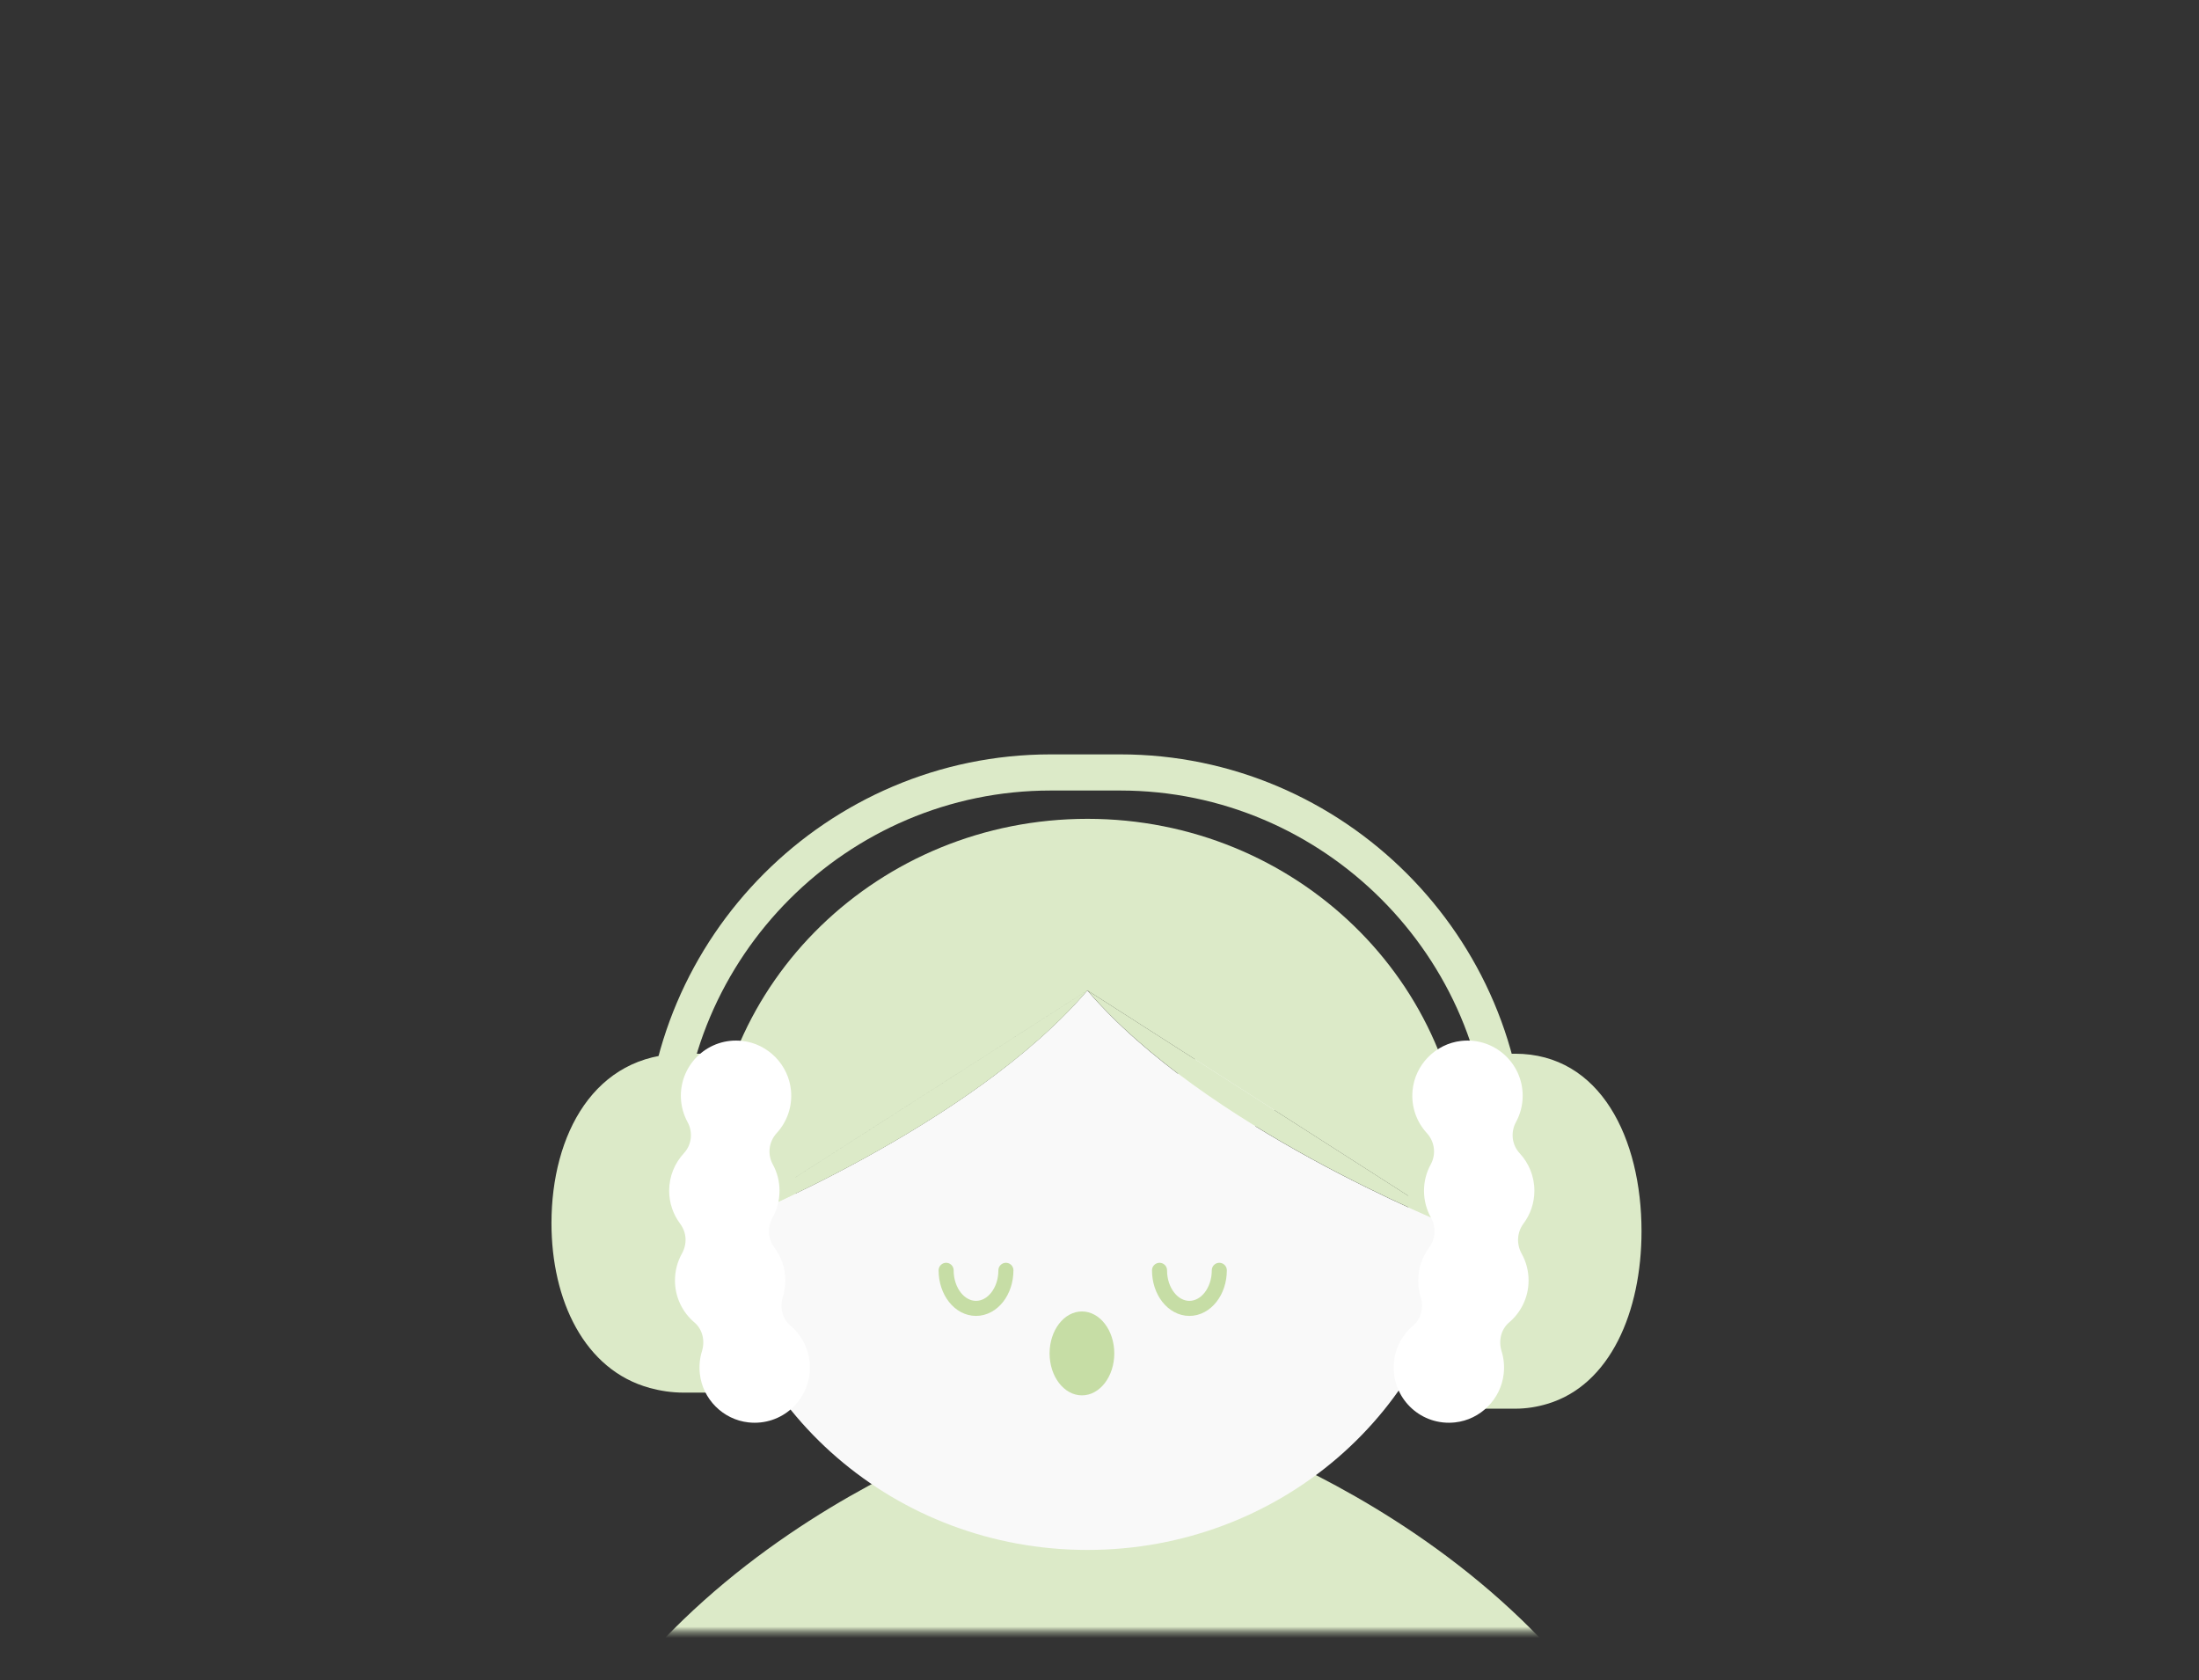 <svg xmlns="http://www.w3.org/2000/svg" width="390" height="298" viewBox="0 0 390 298" fill="none">
<rect x="0" y="0" width="390" height="298" fill="#333333" stroke="none"/>
<mask id="mask0_1727_7148" style="mask-type:alpha" maskUnits="userSpaceOnUse" x="0" y="0" width="390" height="290">
<rect width="390" height="289.39" fill="#F0FBE4"/>
</mask>
<g mask="url(#mask0_1727_7148)">
<path d="M117.59 215.515V205.739C117.59 167.932 148.522 137 186.329 137H198.687C236.494 137 267.426 167.932 267.426 205.739V215.515" stroke="#DCEAC8" stroke-width="6.411" stroke-miterlimit="10"/>
<path d="M213.424 253.091L216.347 260.111H174.696L177.619 253.091C177.619 253.091 105.797 275.291 90.698 339.221C89.508 344.255 88.979 348.925 89.001 353.262C116.582 364.953 151.365 371.93 189.172 371.93C232.897 371.93 272.576 362.596 301.745 347.431C301.477 344.806 301.02 342.079 300.346 339.229C285.246 275.298 213.424 253.098 213.424 253.098V253.091Z" fill="#DCEAC8"/>
<path d="M136.736 186.883H121.252C105.369 186.883 97.805 201.294 97.805 216.937C97.805 230.565 103.614 243.003 115.269 246.172C117.118 246.672 119.091 246.991 121.259 246.991H136.743C139.115 246.991 141.037 245.07 141.037 242.698V191.176C141.037 188.805 139.115 186.883 136.743 186.883H136.736Z" fill="#DCEAC8"/>
<path d="M253.88 186.883H268.69C283.891 186.883 291.129 201.975 291.129 218.366C291.129 232.639 285.574 245.672 274.419 248.986C272.65 249.515 270.764 249.842 268.69 249.842H266.202H253.88C251.61 249.842 249.775 247.833 249.775 245.345V191.379C249.775 188.892 251.61 186.883 253.88 186.883Z" fill="#DCEAC8"/>
<path d="M224.508 188.681C228.229 190.712 228.229 196.057 224.508 198.088C223.609 198.581 222.869 199.321 222.376 200.22C220.345 203.941 215 203.941 212.97 200.22C212.476 199.321 211.737 198.581 210.837 198.088C207.117 196.057 207.117 190.712 210.837 188.681C211.737 188.188 212.476 187.448 212.97 186.549C215 182.829 220.345 182.829 222.376 186.549C222.869 187.448 223.609 188.188 224.508 188.681Z" fill="white"/>
<path d="M192.849 175.656C192.849 175.656 192.849 175.656 192.856 175.648H192.842L192.849 175.656Z" fill="#F9F9F9"/>
<path d="M192.834 175.648C192.834 175.648 192.841 175.656 192.848 175.663L192.834 175.648Z" fill="#F9F9F9"/>
<path d="M192.848 175.656V175.663L192.854 175.656H192.848Z" fill="#F9F9F9"/>
<path d="M192.849 175.663C172.179 199.799 129.955 216.814 126.539 218.163C130.651 250.139 158.769 274.892 192.863 274.892C226.957 274.892 255.061 250.146 259.18 218.177C255.945 216.901 213.562 199.865 192.849 175.67V175.663Z" fill="#F9F9F9"/>
<path d="M178.402 225.299C178.402 229.027 176.03 232.051 173.1 232.051C170.17 232.051 167.799 229.027 167.799 225.299" stroke="#C6DDA5" stroke-width="2.669" stroke-linecap="round" stroke-linejoin="round"/>
<path d="M216.248 225.299C216.248 229.027 213.876 232.051 210.946 232.051C208.016 232.051 205.645 229.027 205.645 225.299" stroke="#C6DDA5" stroke-width="2.669" stroke-linecap="round" stroke-linejoin="round"/>
<path fill-rule="evenodd" clip-rule="evenodd" d="M192.848 175.649H192.834H192.826L192.841 175.663L126.531 218.112C126.198 215.472 126.002 212.789 126.002 210.062C126.002 174.249 155.933 145.225 192.863 145.225C229.792 145.225 259.723 174.256 259.723 210.062C259.723 212.796 259.528 215.48 259.187 218.127L192.863 175.663V175.649H192.848ZM126.539 218.112L192.848 175.663L192.856 175.671C172.186 199.814 129.962 216.821 126.546 218.17C126.539 218.148 126.539 218.112 126.539 218.112Z" fill="#DCEAC8"/>
<path d="M192.855 175.656C213.575 199.85 255.952 216.886 259.186 218.163C259.186 218.148 259.186 218.126 259.186 218.112L192.848 175.648L192.855 175.656Z" fill="#DCEAC8"/>
<path d="M191.885 247.477C195.053 247.477 197.622 244.145 197.622 240.036C197.622 235.926 195.053 232.595 191.885 232.595C188.717 232.595 186.148 235.926 186.148 240.036C186.148 244.145 188.717 247.477 191.885 247.477Z" fill="#C6DDA5"/>
<path d="M140.181 235.104C138.731 233.871 138.274 231.848 138.84 230.035C139.13 229.114 139.282 228.128 139.282 227.105C139.282 224.922 138.564 222.906 137.353 221.281C136.142 219.657 136.076 217.648 137.027 215.943C137.81 214.536 138.252 212.919 138.252 211.193C138.252 209.467 137.817 207.908 137.063 206.522C136.069 204.709 136.352 202.483 137.752 200.96C139.55 199.002 140.558 196.318 140.283 193.395C139.855 188.841 136.207 185.12 131.652 184.613C125.749 183.96 120.752 188.565 120.752 194.338C120.752 196.028 121.187 197.624 121.941 199.009C122.928 200.807 122.681 203.034 121.289 204.535C119.671 206.283 118.678 208.618 118.678 211.186C118.678 213.369 119.396 215.385 120.607 217.009C121.818 218.634 121.883 220.643 120.933 222.347C120.15 223.754 119.708 225.372 119.708 227.098C119.708 230.086 121.049 232.755 123.16 234.546C124.618 235.786 125.06 237.817 124.494 239.644C124.11 240.885 123.965 242.226 124.117 243.626C124.596 248.13 128.229 251.778 132.733 252.271C138.637 252.924 143.634 248.318 143.634 242.545C143.634 239.557 142.292 236.889 140.181 235.097V235.104Z" fill="white"/>
<path d="M250.624 235.104C252.075 233.871 252.531 231.848 251.966 230.035C251.676 229.114 251.523 228.128 251.523 227.105C251.523 224.922 252.241 222.906 253.453 221.281C254.62 219.715 254.729 217.648 253.779 215.943C252.996 214.536 252.553 212.919 252.553 211.193C252.553 209.467 252.988 207.908 253.743 206.522C254.736 204.709 254.453 202.483 253.054 200.96C251.255 199.002 250.247 196.318 250.523 193.395C250.95 188.841 254.598 185.12 259.153 184.613C265.057 183.96 270.054 188.565 270.054 194.338C270.054 196.028 269.618 197.624 268.864 199.009C267.878 200.807 268.124 203.034 269.517 204.535C271.134 206.283 272.128 208.618 272.128 211.186C272.128 213.369 271.41 215.385 270.199 217.009C269.031 218.576 268.922 220.643 269.872 222.347C270.655 223.754 271.098 225.372 271.098 227.098C271.098 230.086 269.756 232.755 267.646 234.546C266.188 235.786 265.746 237.817 266.311 239.644C266.696 240.885 266.841 242.226 266.688 243.626C266.21 248.13 262.576 251.778 258.072 252.271C252.169 252.924 247.172 248.318 247.172 242.545C247.172 239.557 248.514 236.889 250.624 235.097V235.104Z" fill="white"/>
</g>
</svg>
